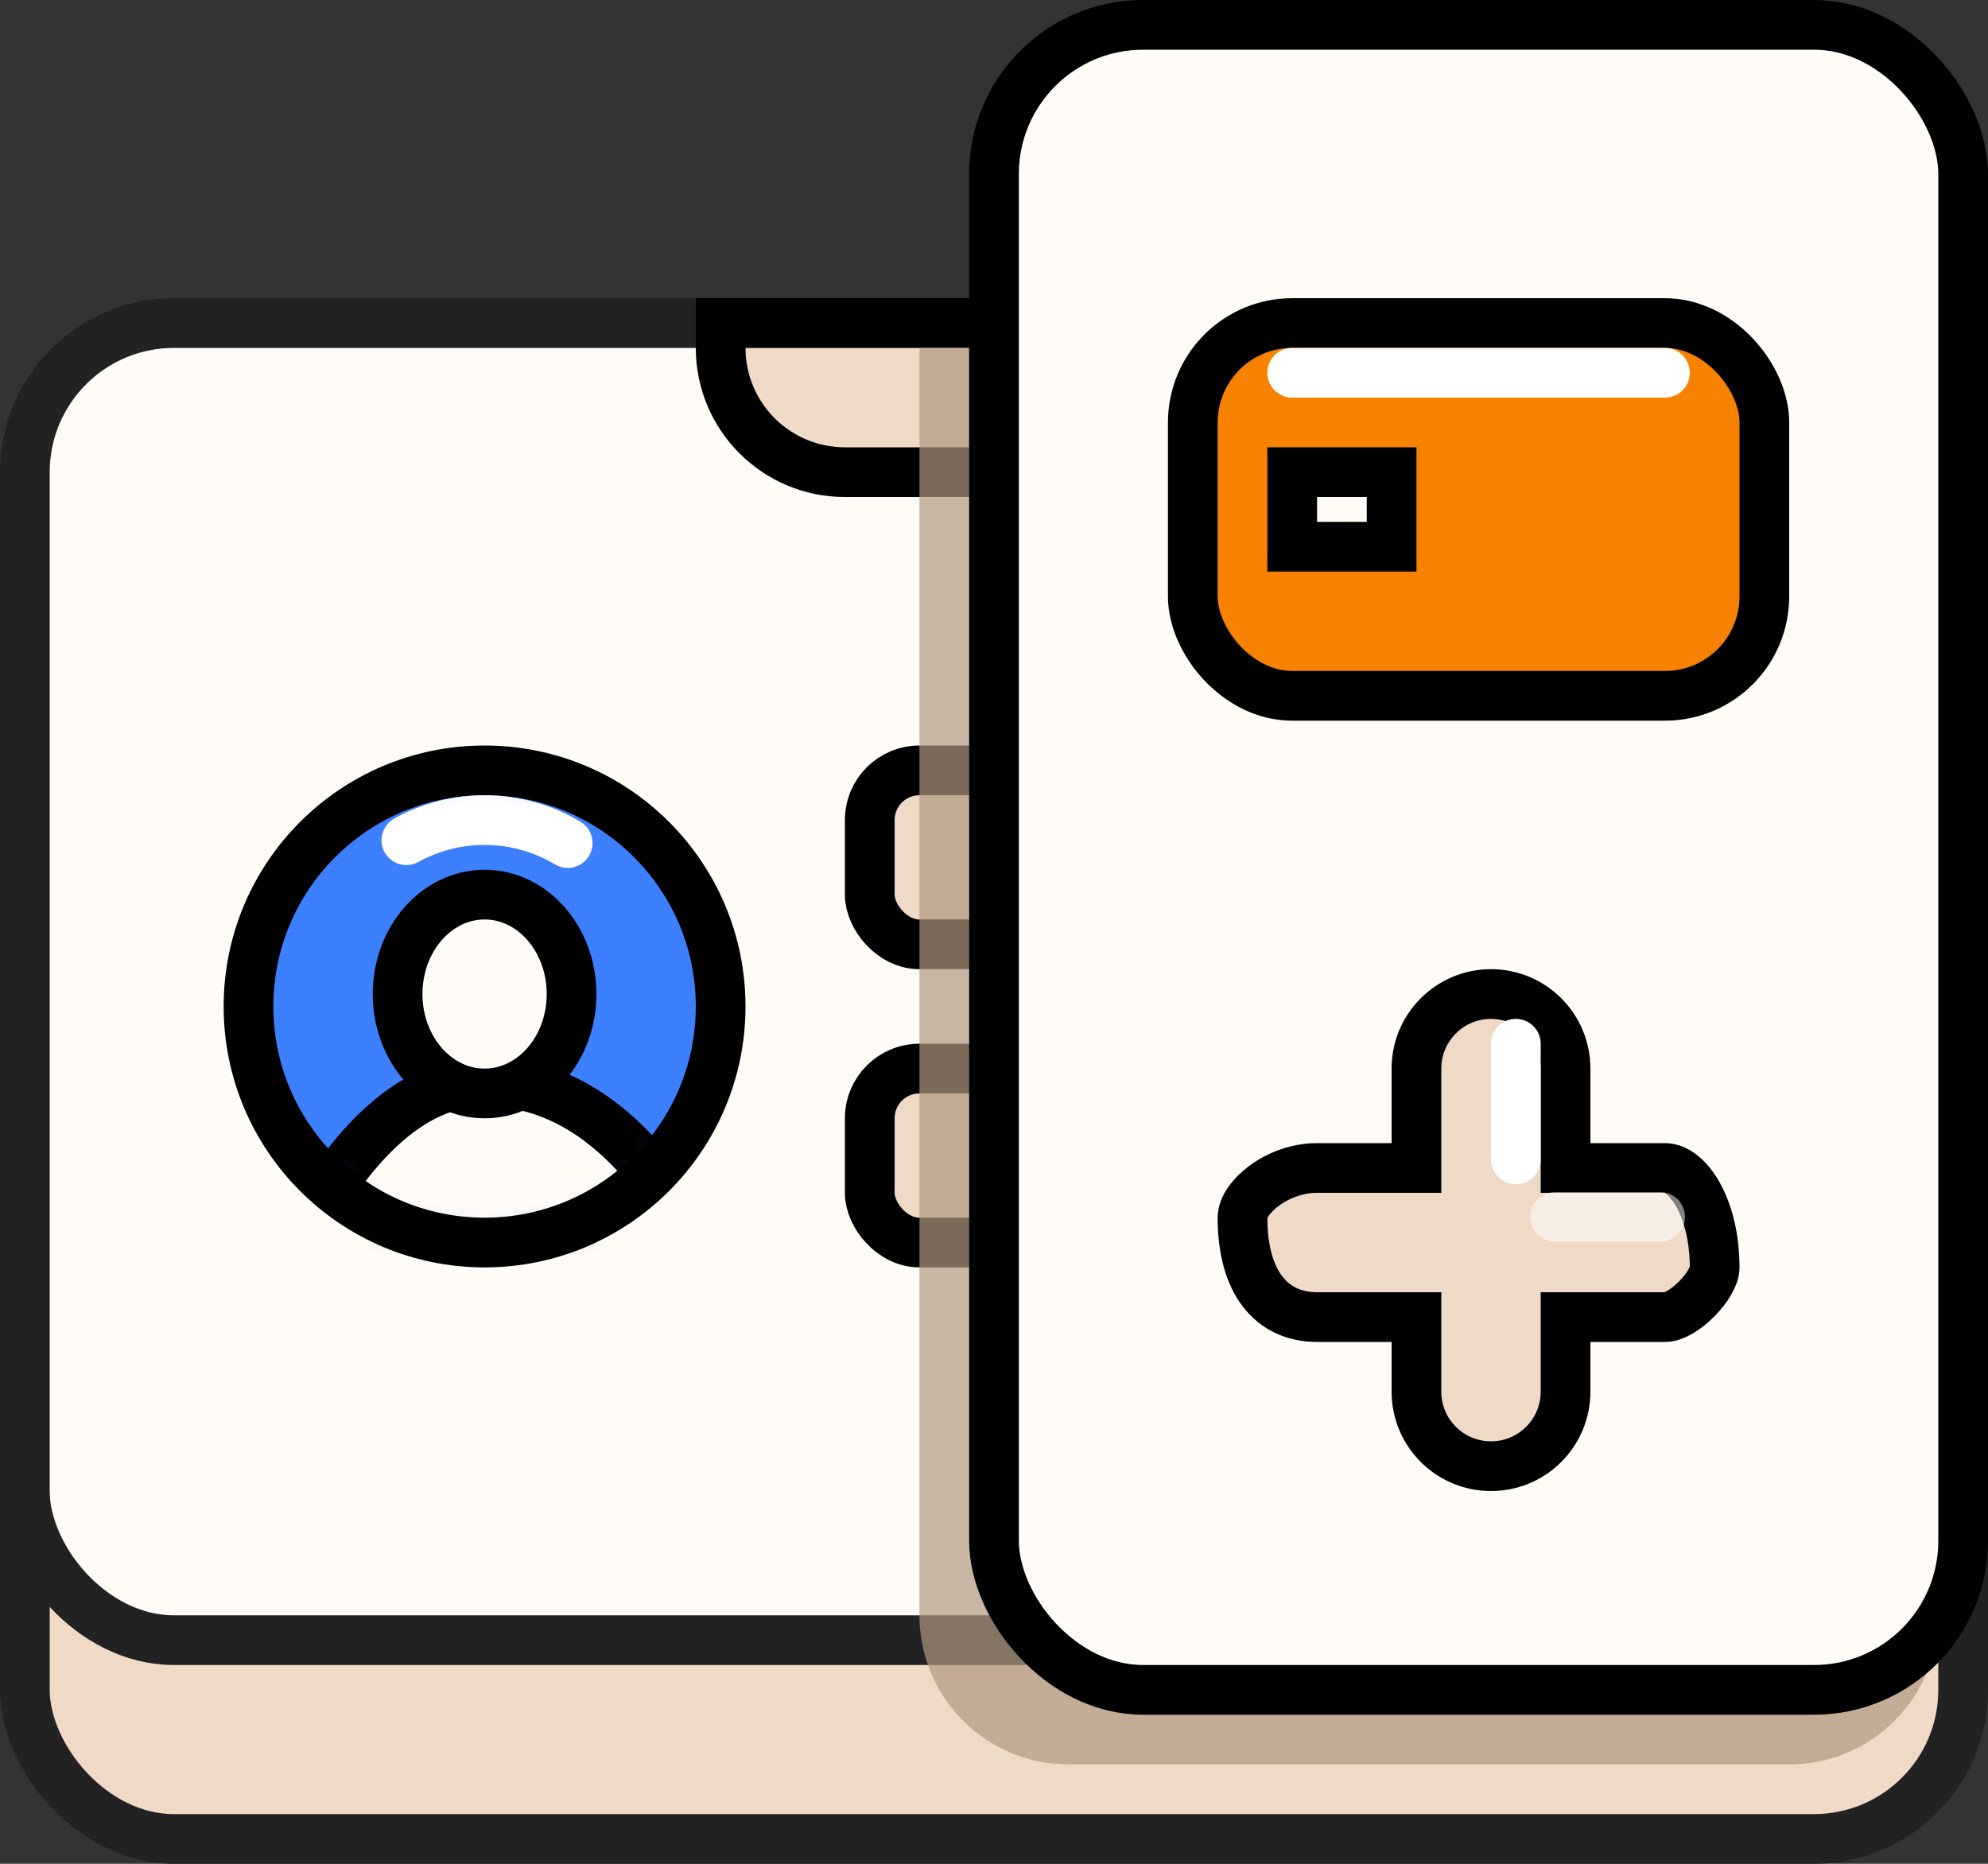 <?xml version="1.0" encoding="UTF-8"?>
<svg width="80px" height="75px" viewBox="0 0 80 75" version="1.1" xmlns="http://www.w3.org/2000/svg" xmlns:xlink="http://www.w3.org/1999/xlink">
    <rect x="0" y="0" width="80" height="75" fill="#333333" stroke="none"/>
    <!-- Generator: Sketch 50.2 (55047) - http://www.bohemiancoding.com/sketch -->
    <title>Group 261</title>
    <desc>Created with Sketch.</desc>
    <defs>
        <circle id="path-1" cx="9.5" cy="9.5" r="9.5"></circle>
        <circle id="path-3" cx="9.5" cy="9.5" r="9.5"></circle>
    </defs>
    <g id="2.-Graphics" stroke="none" stroke-width="1" fill="none" fill-rule="evenodd">
        <g id="0.-Graphics" transform="translate(-250, -764)">
            <g id="Group" transform="translate(105, 91)">
                <g id="Group-349" transform="translate(0, 612)">
                    <g id="Group-261" transform="translate(145, 61)">
                        <g id="Group-224" transform="translate(0, 12)" stroke="#222222" stroke-width="2">
                            <rect id="Rectangle-34" fill="#EEDAC7" x="1" y="4" width="78" height="58" rx="6"></rect>
                            <rect id="Rectangle-34" fill="#FFFBF7" x="1" y="1" width="78" height="53" rx="6"></rect>
                        </g>
                        <g id="Group-231" transform="translate(10, 31)">
                            <g id="Group-228">
                                <g id="Group-161-Copy">
                                    <g id="Group-160">
                                        <mask id="mask-2" fill="white">
                                            <use xlink:href="#path-1"></use>
                                        </mask>
                                        <use id="Mask" fill="#3C7FFF" xlink:href="#path-1"></use>
                                        <g mask="url(#mask-2)" fill="#FFFBF7" stroke="#000000" stroke-width="2">
                                            <g transform="translate(1, 4)">
                                                <path d="M8.497,8.516 C12.881,8.516 15.759,12.256 17.6,16.026 L0.439,16.026 C2.888,11.019 5.574,8.516 8.497,8.516 Z" id="Path-18"></path>
                                                <ellipse id="Oval-13" cx="8.5" cy="5" rx="3.5" ry="4"></ellipse>
                                            </g>
                                        </g>
                                    </g>
                                    <mask id="mask-4" fill="white">
                                        <use xlink:href="#path-3"></use>
                                    </mask>
                                    <use id="Mask" stroke="#000000" stroke-width="2" xlink:href="#path-3"></use>
                                    <path d="M12.845,2.925 C11.867,2.338 10.723,2 9.5,2 C8.358,2 7.286,2.294 6.353,2.811" id="Oval-10-Copy" stroke="#FFFFFF" stroke-width="2" stroke-linecap="round" stroke-linejoin="round" mask="url(#mask-4)"></path>
                                </g>
                            </g>
                        </g>
                        <path d="M29,13 L29,14 C29,16.761 31.239,19 34,19 L40,19 L40,13 L29,13 Z" id="Rectangle-64" stroke="#000000" stroke-width="2" fill="#EEDAC7"></path>
                        <rect id="Rectangle-65" stroke="#000000" stroke-width="2" fill="#EEDAC7" x="35" y="31" width="25" height="7" rx="2"></rect>
                        <rect id="Rectangle-65" stroke="#000000" stroke-width="2" fill="#EEDAC7" x="35" y="43" width="25" height="7" rx="2"></rect>
                        <g id="Group-235" transform="translate(37, 0)">
                            <path d="M41,14 L41,65 C41,68.314 38.314,71 35,71 L6,71 C2.686,71 4.05812251e-16,68.314 0,65 L0,14 L41,14 Z" id="Combined-Shape" fill="#B09981" opacity="0.7" style="mix-blend-mode: multiply;"></path>
                            <rect id="Rectangle-62" stroke="#000000" stroke-width="2" fill="#FFFBF7" x="3" y="1" width="39" height="67" rx="6"></rect>
                            <g id="Group-239" transform="translate(10, 12)" stroke-width="2">
                                <rect id="Rectangle-58" stroke="#000000" fill="#F78200" x="1" y="1" width="23" height="15" rx="4"></rect>
                                <path d="M5,7 L5,10 L9,10 L9,7 L5,7 Z" id="Rectangle-59" stroke="#000000" fill="#FFFBF7"></path>
                                <path d="M5,3 L20,3" id="Path-33" stroke="#FFFFFF" stroke-linecap="round" stroke-linejoin="round"></path>
                            </g>
                            <g id="Group-234" transform="translate(12, 39)" stroke-width="2">
                                <g id="Group-233">
                                    <g id="Group-232">
                                        <g id="Group-240">
                                            <path d="M18,8 L14,8 L14,4 C14,2.343 12.657,1 11,1 C9.343,1 8,2.343 8,4 L8,8 L4,8 C2.397,8 1,9.186 1,10 C1,12.599 2.164,14 4,14 L7,14 L8,14 L8,17 C8,18.657 9.343,20 11,20 C12.657,20 14,18.657 14,17 L14,14 L18,14 C18.75,14 20,12.711 20,12 C20,9.587 18.914,8 18,8 Z" id="Combined-Shape" stroke="#000000" fill="#EEDAC7"></path>
                                            <path d="M12,3 L12,7.65" id="Path-32" stroke="#FFFFFF" stroke-linecap="round" stroke-linejoin="round"></path>
                                            <path d="M13.58,9.97 L17.806,9.97" id="Path-34" stroke="#FFFFFF" opacity="0.5" style="mix-blend-mode: overlay;" stroke-linecap="round" stroke-linejoin="round"></path>
                                        </g>
                                    </g>
                                </g>
                            </g>
                        </g>
                    </g>
                </g>
            </g>
        </g>
    </g>
</svg>